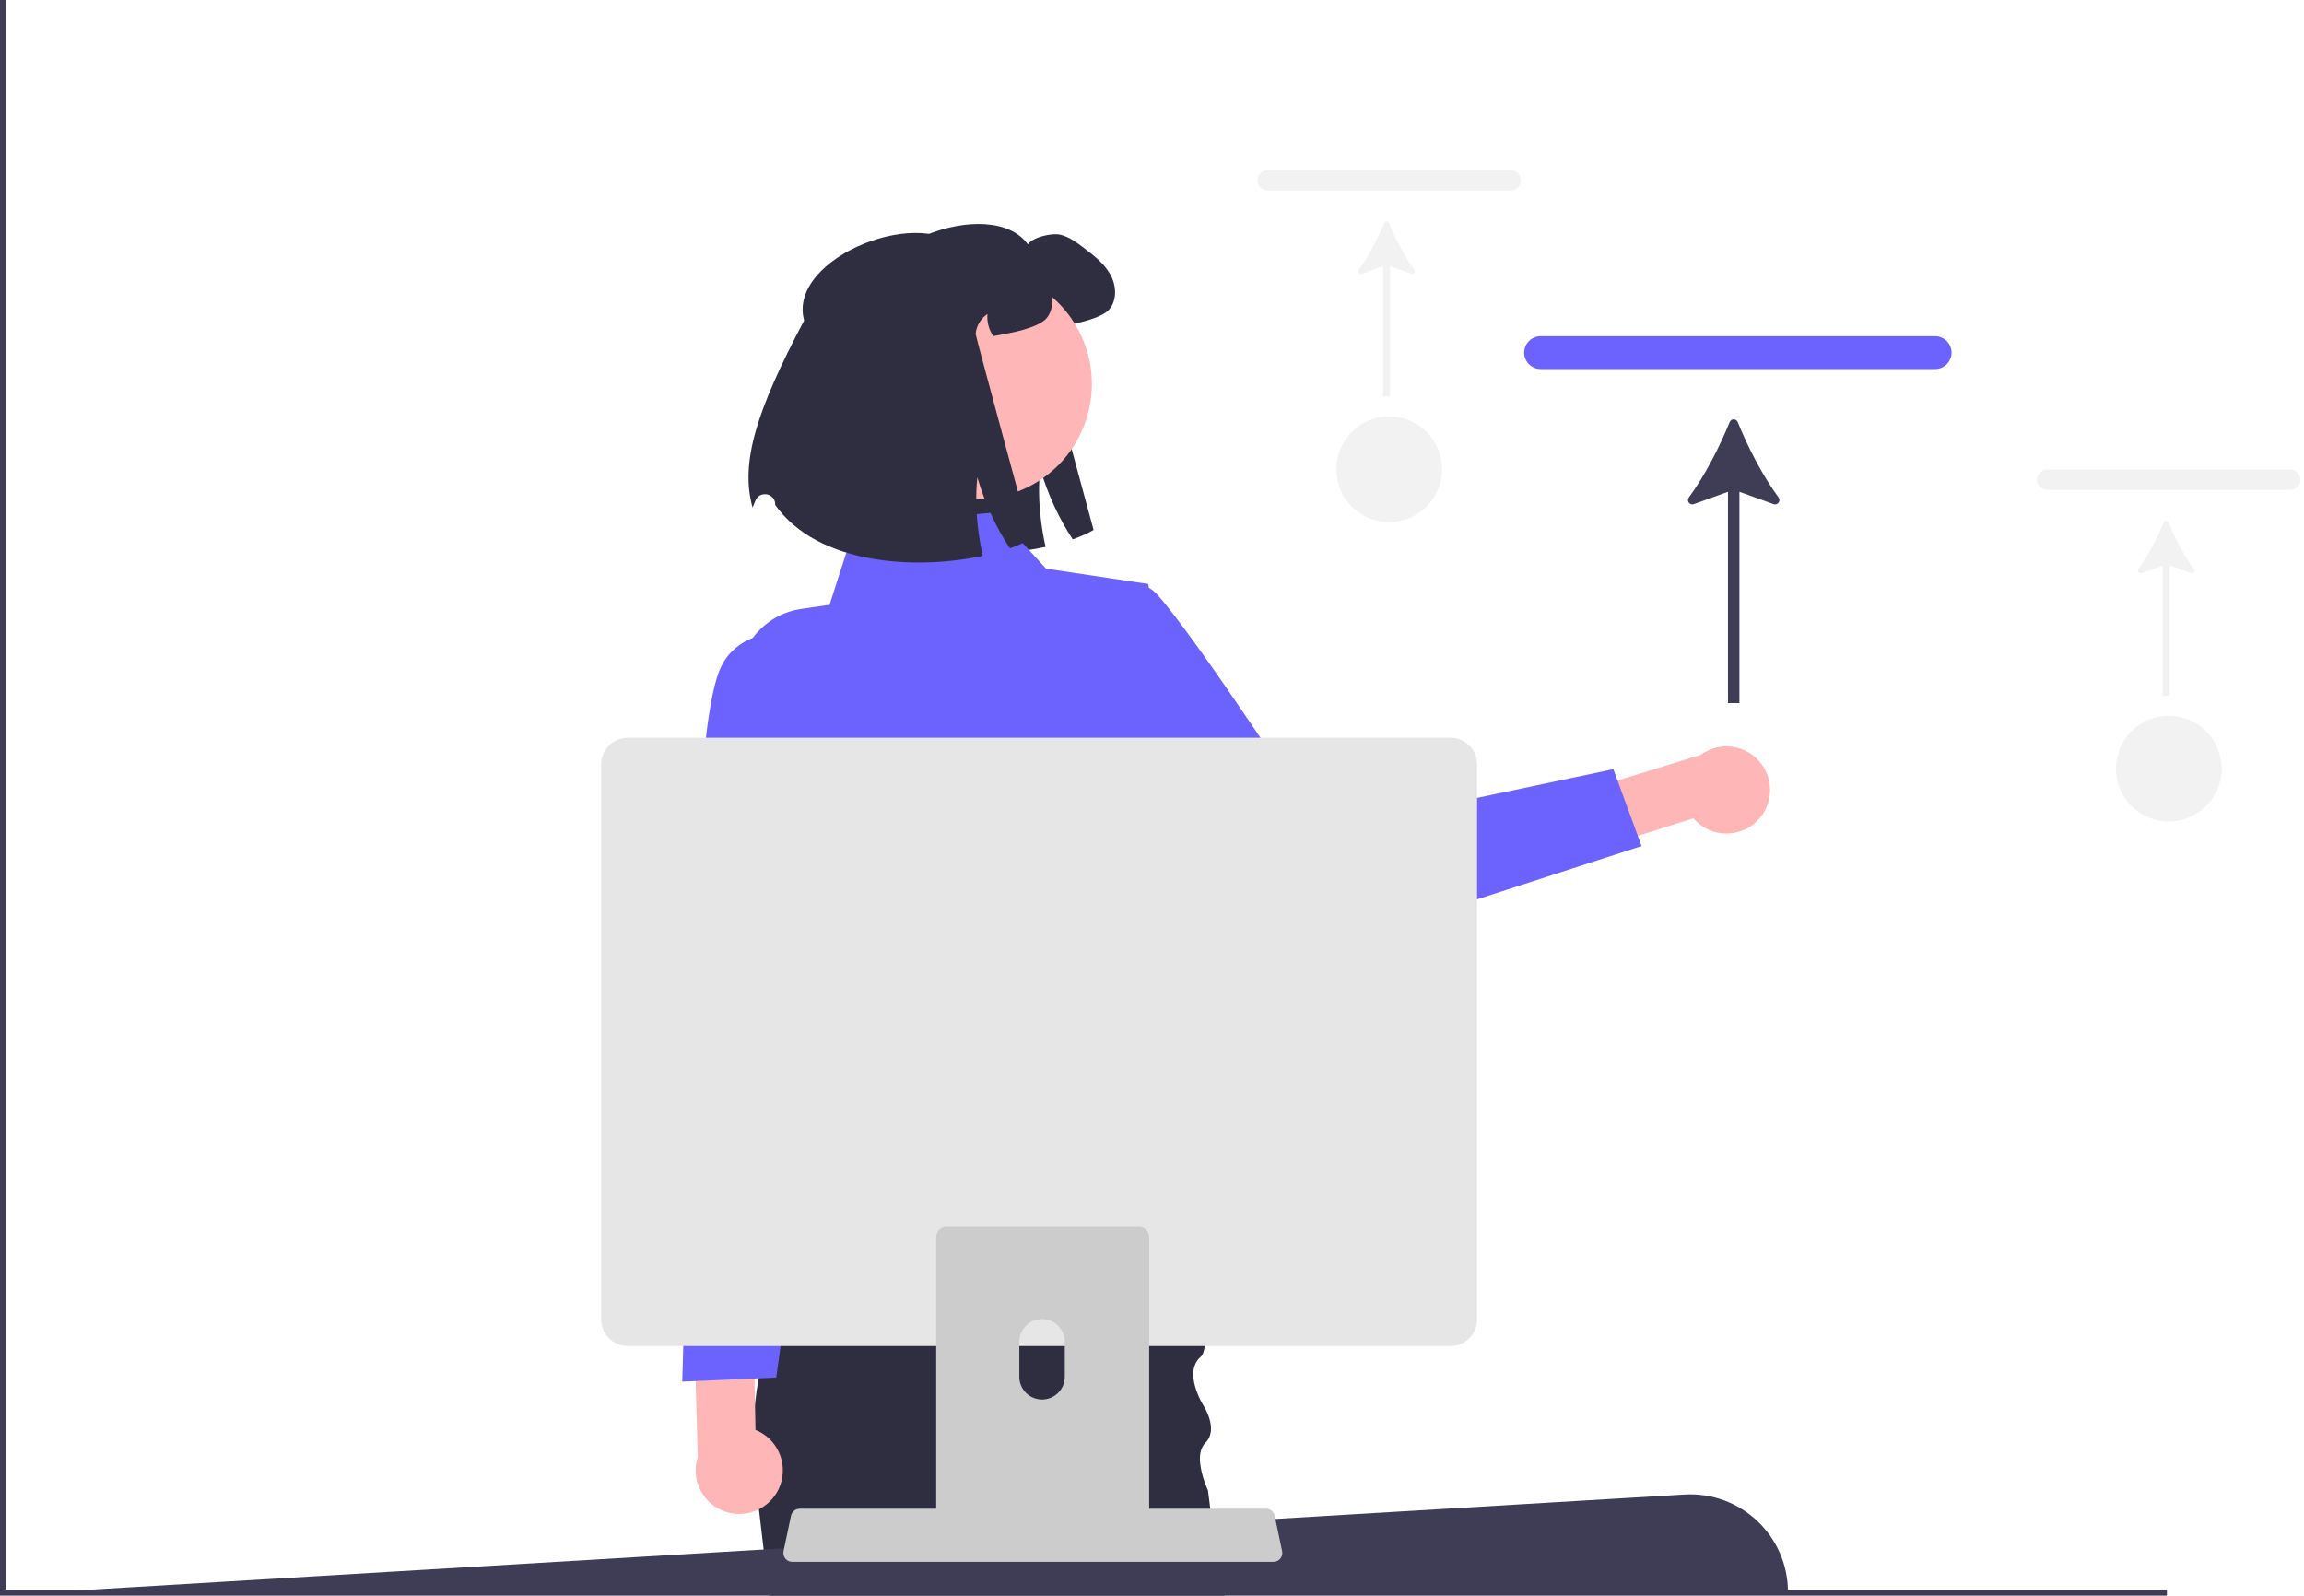 <svg width="231" height="160" viewBox="0 0 231 160" fill="none" xmlns="http://www.w3.org/2000/svg">
<g clip-path="url(#clip0_221_1917)">
<path d="M86.921 31.238C85.164 24.834 99.332 19.342 103.053 24.499C103.57 23.766 105.482 23.321 106.359 23.546C107.236 23.77 107.974 24.333 108.694 24.877C109.684 25.637 110.709 26.425 111.317 27.518C111.928 28.606 112.023 30.091 111.2 31.036C110.547 31.787 108.622 32.273 107.641 32.471C106.957 32.61 106.382 32.723 105.887 32.804C105.446 32.16 105.221 31.364 105.302 30.586C104.636 31.027 104.186 31.782 104.114 32.583C104.101 32.75 109.643 53.142 109.643 53.142C109.072 53.479 108.365 53.794 107.551 54.082C106.17 51.999 105.037 49.543 104.29 46.974C104.119 48.562 104.146 50.285 104.353 52.035C104.461 52.966 104.623 53.902 104.83 54.837C98.244 56.259 88.338 55.791 84.028 49.745C84.028 49.72 84.027 49.695 84.026 49.67C83.995 48.539 82.452 48.258 82.039 49.311C81.934 49.578 81.838 49.809 81.752 49.993C80.497 45.503 82.121 40.307 86.921 31.238Z" fill="#2F2E41"/>
<path d="M176.442 82.025C174.884 83.873 172.123 84.108 170.274 82.55C170.095 82.399 169.929 82.234 169.776 82.056L148.978 88.644L145.741 83.339L170.501 75.695C172.444 74.262 175.18 74.675 176.613 76.618C177.813 78.243 177.742 80.478 176.442 82.025Z" fill="#FFB6B6"/>
<path d="M102.786 65.564C102.786 65.564 111.997 55.204 116.009 59.605C120.021 64.005 132.538 83.289 132.538 83.289L161.757 77.125L164.583 84.836L131.406 95.587C128.912 96.395 126.178 95.557 124.566 93.49L102.786 65.564Z" fill="#6C63FF"/>
<path d="M122.79 160H77.107L77.065 159.643L77.038 159.406L76.646 156.077L76.091 151.337L75.876 149.515C75.862 149.423 75.847 149.333 75.835 149.241C75.648 148.055 75.541 146.864 75.502 145.675C75.445 144.04 75.52 142.409 75.695 140.798V140.789C75.79 139.918 75.912 139.056 76.064 138.203C76.254 137.106 76.483 136.028 76.747 134.973C77.05 133.748 77.395 132.556 77.773 131.406C78.207 130.06 78.682 128.77 79.172 127.551C79.226 127.421 79.279 127.29 79.33 127.162L79.333 127.159C81.919 120.855 84.855 116.549 84.855 116.549H118.136C118.136 116.549 119.675 123.304 120.439 128.883C120.561 129.765 120.662 130.616 120.737 131.406C120.87 132.865 120.909 134.12 120.793 134.973C120.722 135.502 120.591 135.876 120.389 136.048C118.558 137.612 120.653 140.928 120.653 140.928C120.653 140.928 122.223 143.327 120.855 144.676C120.585 144.944 120.43 145.288 120.356 145.675C120.237 146.314 120.341 147.057 120.505 147.714C120.668 148.373 120.894 148.947 121.019 149.241C121.075 149.372 121.111 149.446 121.111 149.446L121.343 151.28L121.569 153.046L121.952 156.077L122.068 156.612L122.665 159.406L122.716 159.643L122.79 160Z" fill="#2F2E41"/>
<path d="M99.715 51.39L85.747 52.634L83.172 60.646L80.367 61.052C75.573 61.746 72.719 66.774 74.582 71.246L77.051 77.172C77.051 77.172 73.425 88.364 77.878 93.067L79.773 113.778L75.498 127.432L125.468 129.045L116.956 111.919L116.704 101.285C116.704 101.285 122.143 82.064 117.1 75.95L115.133 58.561L104.882 57.023L99.715 51.39Z" fill="#6C63FF"/>
<path d="M109.171 41.112C110.61 34.904 106.744 28.704 100.536 27.265C94.328 25.826 88.129 29.692 86.689 35.9C85.25 42.108 89.116 48.307 95.324 49.747C101.532 51.186 107.732 47.32 109.171 41.112Z" fill="#FFB6B6"/>
<path d="M80.623 32.138C78.866 25.734 93.034 20.242 96.755 25.399C97.272 24.666 99.184 24.221 100.061 24.445C100.939 24.67 101.676 25.233 102.396 25.777C103.386 26.537 104.411 27.325 105.019 28.418C105.63 29.506 105.725 30.991 104.902 31.936C104.249 32.687 102.324 33.173 101.343 33.371C100.66 33.51 100.084 33.623 99.589 33.703C99.148 33.06 98.923 32.264 99.004 31.486C98.338 31.927 97.888 32.682 97.817 33.483C97.803 33.65 103.345 54.041 103.345 54.041C102.774 54.379 102.068 54.694 101.253 54.982C99.872 52.899 98.739 50.443 97.992 47.874C97.821 49.462 97.848 51.185 98.055 52.935C98.163 53.866 98.325 54.802 98.532 55.737C91.946 57.159 82.04 56.691 77.731 50.645C77.73 50.62 77.729 50.595 77.728 50.57C77.698 49.439 76.154 49.157 75.741 50.211C75.636 50.478 75.54 50.709 75.454 50.892C74.199 46.403 75.823 41.207 80.623 32.138Z" fill="#2F2E41"/>
<path d="M179.262 159.643H24.121L0.048 159.94L168.878 149.861C174.51 149.525 179.262 154.001 179.262 159.643Z" fill="#3F3D56"/>
<path d="M217.256 159.406V160H0V0H0.594V159.406H217.256Z" fill="#3F3D56"/>
<path d="M194.01 37.008H154.466C153.554 37.008 152.812 36.268 152.812 35.36C152.812 34.451 153.554 33.712 154.466 33.712H194.01C194.922 33.712 195.664 34.451 195.664 35.36C195.664 36.268 194.922 37.008 194.01 37.008Z" fill="#6C63FF"/>
<path d="M174.223 42.322C174.076 41.958 173.565 41.958 173.417 42.322C172.386 44.864 170.919 47.71 169.322 49.885C169.066 50.233 169.419 50.699 169.825 50.552L173.247 49.314V70.5H174.393V49.314L177.817 50.552C178.223 50.699 178.575 50.234 178.32 49.885C176.723 47.71 175.255 44.864 174.223 42.322Z" fill="#3F3D56"/>
<path d="M229.628 49.118H205.248C204.686 49.118 204.229 48.663 204.229 48.102C204.229 47.542 204.686 47.087 205.248 47.087H229.628C230.19 47.087 230.647 47.542 230.647 48.102C230.647 48.663 230.19 49.118 229.628 49.118Z" fill="#F2F2F2"/>
<path d="M217.429 52.395C217.338 52.17 217.023 52.17 216.932 52.395C216.296 53.962 215.391 55.716 214.407 57.057C214.249 57.272 214.467 57.559 214.717 57.469L216.827 56.705V69.767H217.533V56.705L219.644 57.469C219.895 57.559 220.112 57.272 219.954 57.058C218.97 55.717 218.065 53.962 217.429 52.395Z" fill="#F2F2F2"/>
<path d="M217.442 82.37C220.368 82.37 222.74 79.999 222.74 77.073C222.74 74.147 220.368 71.775 217.442 71.775C214.516 71.775 212.145 74.147 212.145 77.073C212.145 79.999 214.516 82.37 217.442 82.37Z" fill="#F2F2F2"/>
<path d="M151.463 19.101H127.083C126.521 19.101 126.063 18.645 126.063 18.085C126.063 17.524 126.521 17.069 127.083 17.069H151.463C152.025 17.069 152.482 17.524 152.482 18.085C152.482 18.645 152.025 19.101 151.463 19.101Z" fill="#F2F2F2"/>
<path d="M139.264 22.377C139.173 22.152 138.858 22.152 138.767 22.377C138.131 23.944 137.226 25.699 136.242 27.04C136.084 27.255 136.302 27.542 136.552 27.451L138.662 26.688V39.749H139.368V26.688L141.479 27.451C141.73 27.542 141.947 27.255 141.789 27.04C140.805 25.699 139.9 23.944 139.264 22.377Z" fill="#F2F2F2"/>
<path d="M139.277 52.352C142.203 52.352 144.575 49.981 144.575 47.055C144.575 44.129 142.203 41.757 139.277 41.757C136.351 41.757 133.979 44.129 133.979 47.055C133.979 49.981 136.351 52.352 139.277 52.352Z" fill="#F2F2F2"/>
<path d="M77.858 149.704C79.109 147.635 78.445 144.944 76.375 143.694C76.175 143.573 75.965 143.468 75.748 143.381L75.309 121.569L69.246 120.207L69.957 146.11C69.223 148.409 70.493 150.868 72.792 151.602C74.717 152.216 76.811 151.431 77.858 149.704Z" fill="#FFB6B6"/>
<path d="M82.076 63.646C82.076 63.646 74.646 61.863 72.268 66.916C69.89 71.968 69.688 93.954 69.688 93.954L68.404 138.542L77.829 138.127L85.345 83.262L82.076 63.646Z" fill="#6C63FF"/>
<path d="M78.741 156.283C78.908 156.493 79.162 156.615 79.43 156.613H127.678C128.169 156.613 128.566 156.215 128.565 155.724C128.565 155.664 128.559 155.603 128.546 155.543L127.797 151.986C127.734 151.691 127.526 151.448 127.244 151.341C127.144 151.302 127.037 151.281 126.929 151.281H80.176C80.068 151.281 79.962 151.302 79.861 151.341C79.579 151.448 79.371 151.691 79.308 151.986L78.559 155.543C78.505 155.805 78.572 156.077 78.741 156.283Z" fill="#CCCCCC"/>
<path d="M60.27 76.644V132.299C60.271 133.776 61.468 134.973 62.944 134.974H145.419C146.895 134.973 148.092 133.776 148.093 132.299V76.644C148.09 75.169 146.894 73.975 145.419 73.973H62.944C61.469 73.975 60.273 75.169 60.27 76.644Z" fill="#E6E6E6"/>
<path d="M114.495 123.072C114.397 123.04 114.293 123.025 114.189 123.025H94.895C94.327 123.025 93.863 123.486 93.863 124.053V154.535H115.217V124.053C115.217 123.604 114.926 123.206 114.495 123.072ZM106.756 138.063C106.75 139.324 105.725 140.34 104.465 140.334C103.213 140.325 102.203 139.315 102.197 138.063V134.527C102.209 133.27 103.24 132.259 104.497 132.271C105.74 132.283 106.744 133.287 106.756 134.527V138.063Z" fill="#CCCCCC"/>
</g>
<defs>
<clipPath id="clip0_221_1917">
<rect width="230.647" height="160" fill="white"/>
</clipPath>
</defs>
</svg>
